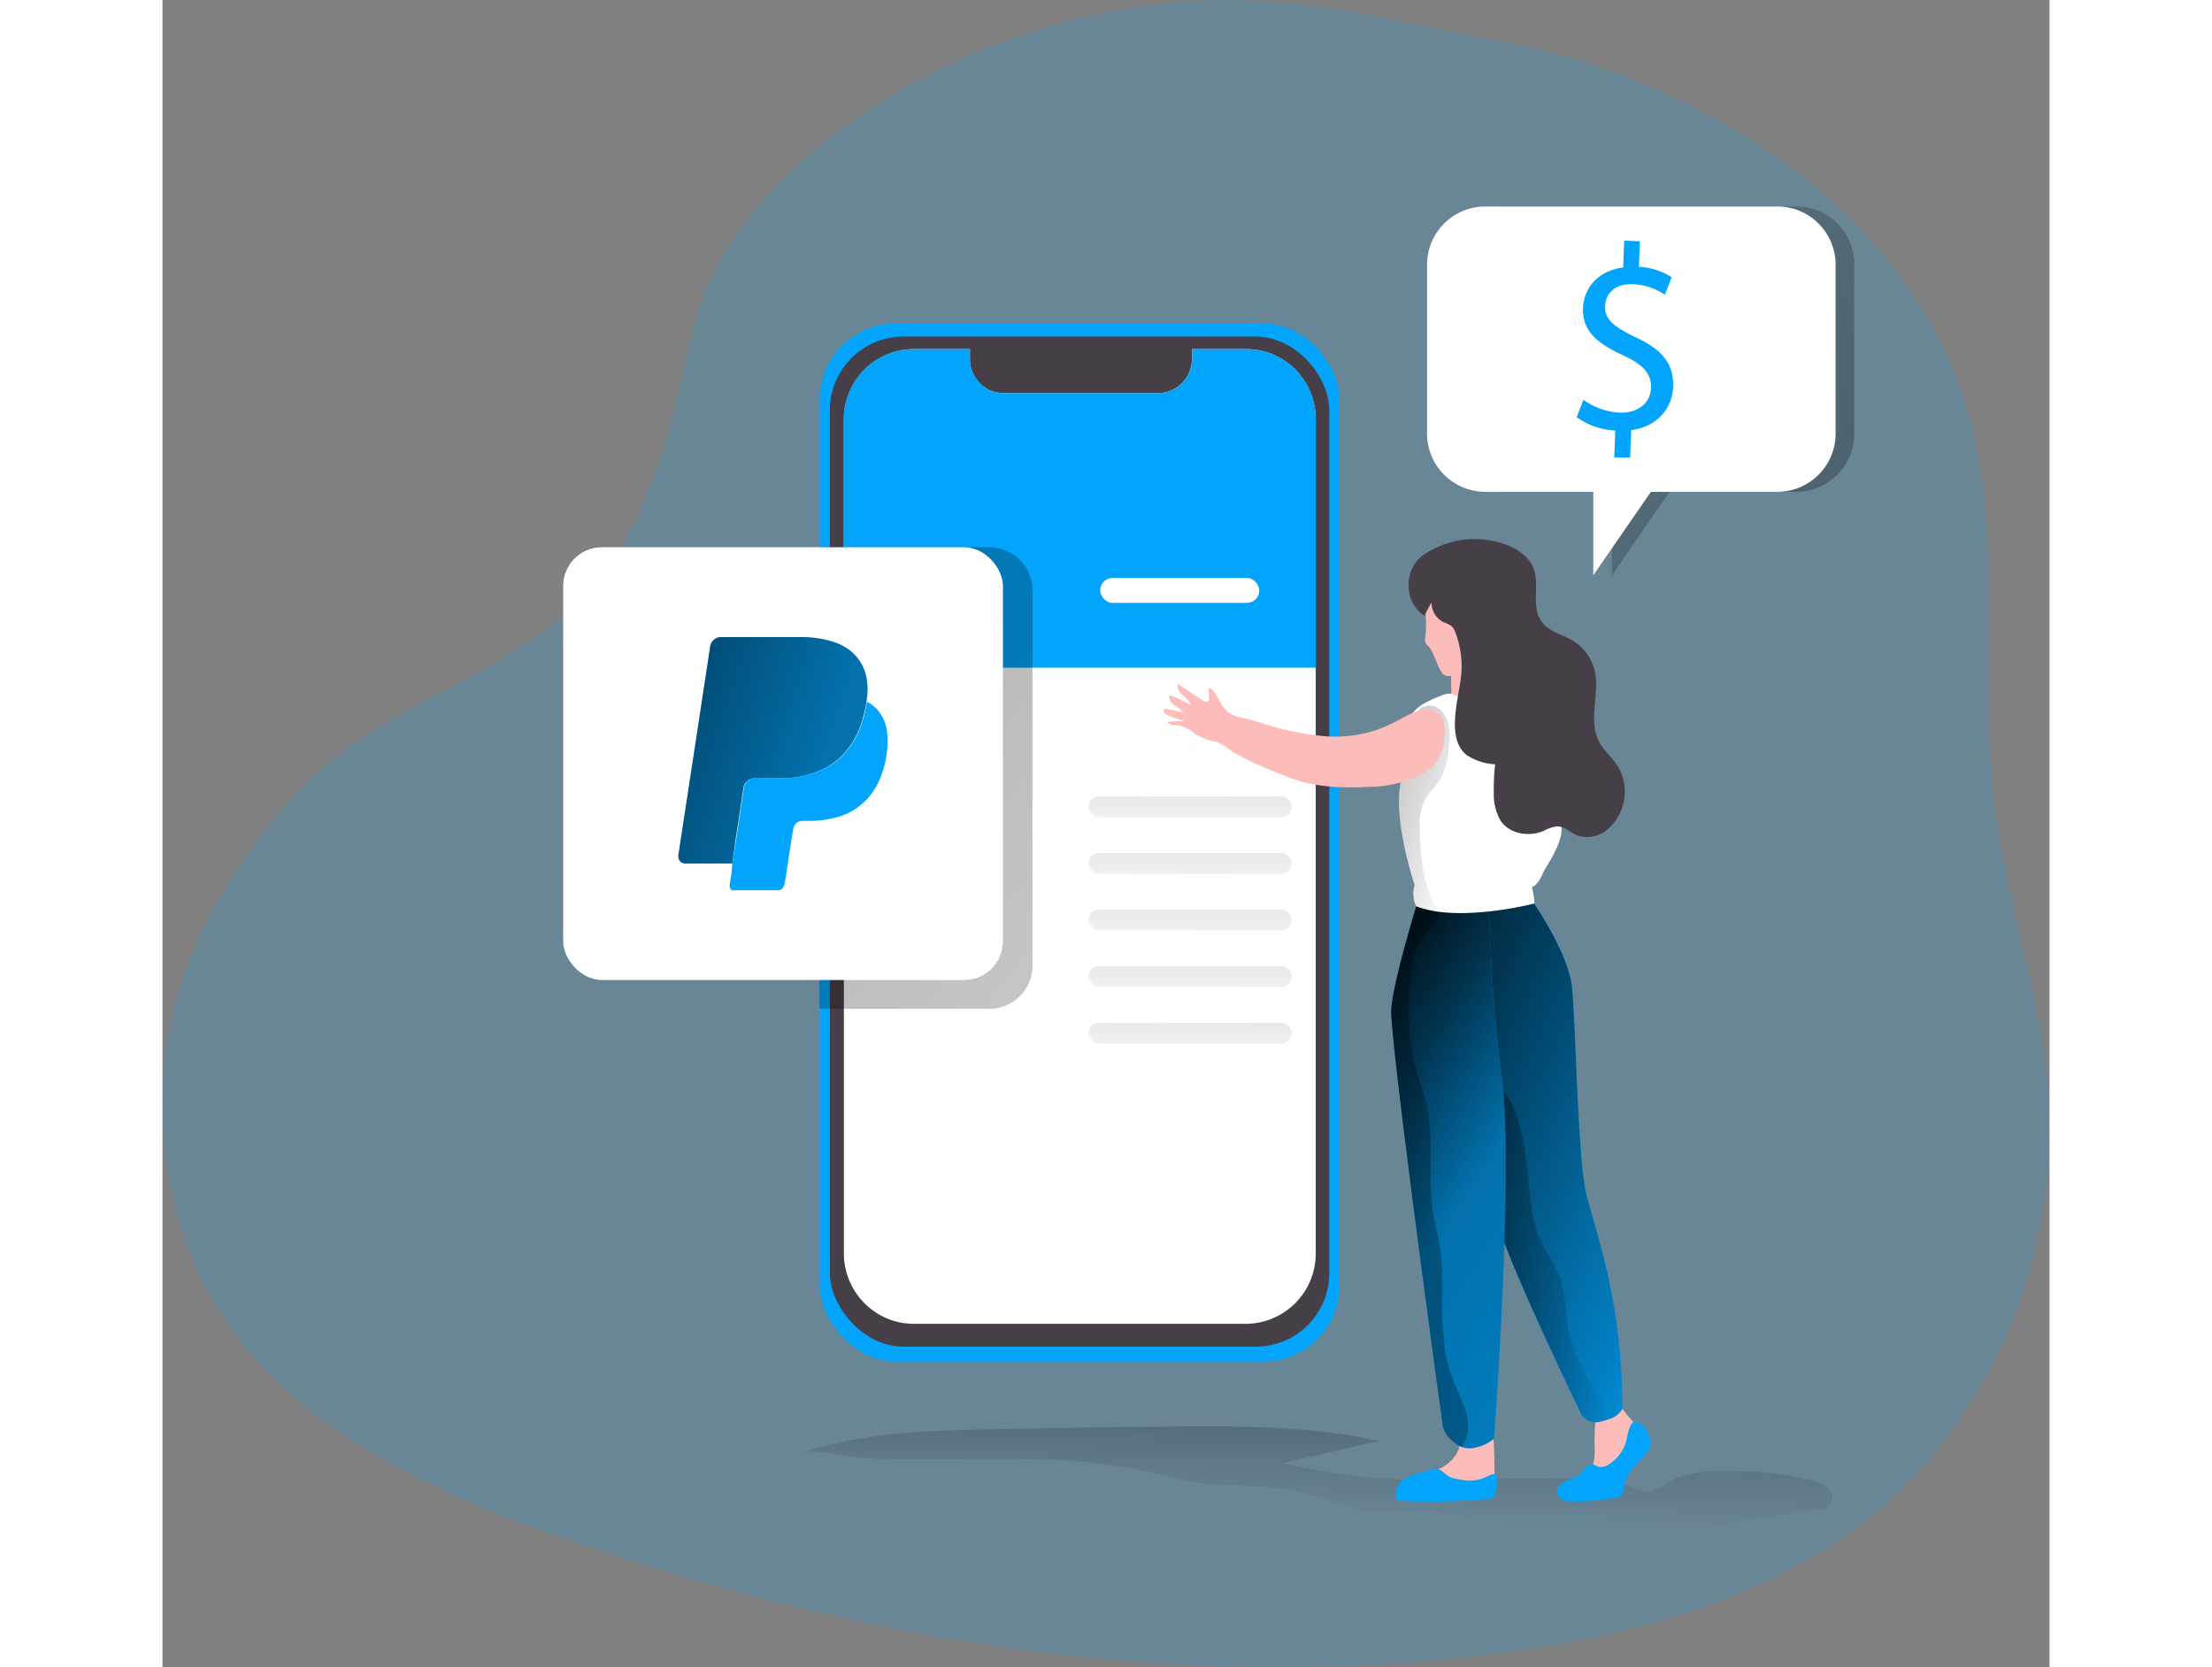 <svg id="Layer_1" data-name="Layer 1" xmlns="http://www.w3.org/2000/svg" xmlns:xlink="http://www.w3.org/1999/xlink" viewBox="0 0 360.24 318.28" width="406" height="306" class="illustration"><rect x="0" y="0" width="360.24" height="318.28" fill="#808080" stroke="none"/><defs><linearGradient id="linear-gradient" x1="413.51" y1="199.53" x2="214.87" y2="328.16" gradientTransform="matrix(1, 0, 0, -1, 0, 352)" gradientUnits="userSpaceOnUse"><stop offset="0.01"></stop><stop offset="0.08" stop-opacity="0.69"></stop><stop offset="0.21" stop-opacity="0.32"></stop><stop offset="1" stop-opacity="0"></stop></linearGradient><linearGradient id="linear-gradient-2" x1="246.7" y1="142.44" x2="243.18" y2="26.77" gradientTransform="matrix(1, 0, 0, -1, 0, 352)" gradientUnits="userSpaceOnUse"><stop offset="0.01"></stop><stop offset="0.84" stop-opacity="0"></stop></linearGradient><linearGradient id="linear-gradient-3" x1="44.16" y1="281.5" x2="395.5" y2="8.91" xlink:href="#linear-gradient"></linearGradient><linearGradient id="linear-gradient-4" x1="55.5" y1="219.12" x2="426.06" y2="93.42" gradientTransform="matrix(1, 0, 0, -1, 0, 352)" gradientUnits="userSpaceOnUse"><stop offset="0.01"></stop><stop offset="0.13" stop-opacity="0.69"></stop><stop offset="0.25" stop-opacity="0.32"></stop><stop offset="1" stop-opacity="0"></stop></linearGradient><linearGradient id="linear-gradient-5" x1="234.32" y1="137.88" x2="353.54" y2="86.64" xlink:href="#linear-gradient-2"></linearGradient><linearGradient id="linear-gradient-6" x1="273.29" y1="95.7" x2="300.01" y2="95.7" xlink:href="#linear-gradient-4"></linearGradient><linearGradient id="linear-gradient-7" x1="235.88" y1="136.2" x2="391.44" y2="34.59" xlink:href="#linear-gradient-4"></linearGradient><linearGradient id="linear-gradient-8" x1="239.56" y1="187.71" x2="274.92" y2="178.27" xlink:href="#linear-gradient-4"></linearGradient><linearGradient id="linear-gradient-9" x1="244.08" y1="109.42" x2="306.36" y2="114.16" xlink:href="#linear-gradient-4"></linearGradient><linearGradient id="linear-gradient-10" x1="222.72" y1="317.49" x2="218.94" y2="142.49" gradientTransform="matrix(1, 0, 0, -1, -23.59, 335.01)" xlink:href="#linear-gradient-2"></linearGradient><linearGradient id="linear-gradient-11" x1="222.72" y1="306.7" x2="218.94" y2="131.7" gradientTransform="matrix(1, 0, 0, -1, -23.59, 335.01)" xlink:href="#linear-gradient-2"></linearGradient><linearGradient id="linear-gradient-12" x1="222.72" y1="295.91" x2="218.94" y2="120.9" gradientTransform="matrix(1, 0, 0, -1, -23.59, 335.01)" xlink:href="#linear-gradient-2"></linearGradient><linearGradient id="linear-gradient-13" x1="222.72" y1="285.11" x2="218.94" y2="110.11" gradientTransform="matrix(1, 0, 0, -1, -23.59, 335.01)" xlink:href="#linear-gradient-2"></linearGradient><linearGradient id="linear-gradient-14" x1="222.72" y1="274.32" x2="218.94" y2="99.32" gradientTransform="matrix(1, 0, 0, -1, -23.59, 335.01)" xlink:href="#linear-gradient-2"></linearGradient></defs><title>11</title><path d="M222.92,17.07c-1,0-2.1.1-3.16.18a127.72,127.72,0,0,0-59.43,19.48,116.12,116.12,0,0,0-10.26,7.36c-9.62,7.72-18.25,17.15-22.82,28.6-2.38,6-3.6,12.31-5,18.57-3.84,16.58-10,33.7-23.31,44.3-16.59,13.22-36.76,17.76-51.18,34.37-14.26,16.43-24.2,35.4-24.17,57.6,0,55.27,47.73,74.47,92.41,88.33,52.84,16.46,109.05,24,164.16,16.51,23.35-3.18,47-9.31,66-23.16,28.52-20.72,42.23-58.74,36.31-93.13-3-17.45-8.28-33.22-9.71-51.15-1.86-23.38,2.07-47.35-4.78-70.19-11.4-37.89-51-62.66-88.21-69.69C260.77,21.47,242.5,16.31,222.92,17.07Z" transform="translate(-23.59 -16.99)" fill="#03a5fc" opacity="0.18" style="isolation: isolate;"></path><path d="M346.57,67.71V99.58a11.12,11.12,0,0,1-10.94,11.3H311.29l-11,15.93V110.88h-20.7a11.14,11.14,0,0,1-10.95-11.3V67.71a11.14,11.14,0,0,1,10.95-11.3h56a11.12,11.12,0,0,1,11,11.26Z" transform="translate(-23.59 -16.99)" fill="url(#linear-gradient)"></path><path d="M340.45,300.33a4.05,4.05,0,0,1,1.17.84,2.47,2.47,0,0,1,.39,3.05,3.42,3.42,0,0,1-2.34,1l-31,4.82c-5.42.84-10.88,1.68-16.35,1.41a40.45,40.45,0,0,1-7.67-1.13c-4.67-1.15-9.12-3.13-13.84-4s-9.42-.3-14.14-.6c-5.64-.35-11-2.66-16.49-4-7.65-1.8-15.68-.41-23.07-2.45a106.63,106.63,0,0,0-23.69-3.59c-8.12-.37-16.25-.13-24.37-.12-4.07,0-8.14,0-12.21-.23-2.92-.14-8.56-1.88-11.23-1,11.84-3.92,24.47-4.26,36.89-4.51q16.41-.31,32.81-.48c13.55-.13,27.22-.17,40.47,2.74l-18.37,4.25a124.26,124.26,0,0,0,28.89,3.17l12.31-.21c4.57-.07,9.14,0,13.71,0,1.93,0,4.06-.33,6-.19s4.05,1.17,6,1.88a6.81,6.81,0,0,0,3.5.63,9.85,9.85,0,0,0,3-1.51c3.84-2.29,8.51-2.38,12.94-2.26a61.68,61.68,0,0,1,15,1.85A9.32,9.32,0,0,1,340.45,300.33Z" transform="translate(-23.59 -16.99)" fill="url(#linear-gradient-2)"></path><rect x="125.44" y="61.77" width="99.27" height="198.14" rx="14.5" fill="#03a5fc"></rect><rect x="127.4" y="64.26" width="95.35" height="192.82" rx="14.02" fill="#473f47"></rect><path d="M243.75,97.11V256.24a13.39,13.39,0,0,1-13.31,13.47H167a13.14,13.14,0,0,1-6.62-1.78,13.5,13.5,0,0,1-6.71-11.69V97.11A13.41,13.41,0,0,1,167,83.64h10.73v2a6.5,6.5,0,0,0,4,5.93,6.63,6.63,0,0,0,2.45.47h29.48a6.49,6.49,0,0,0,6.45-6.5v-1.9h10.38a13.21,13.21,0,0,1,9.2,3.74A13.49,13.49,0,0,1,243.75,97.11Z" transform="translate(-23.59 -16.99)" fill="#fff"></path><path d="M243.75,97.11v47.34H153.63V97.11A13.41,13.41,0,0,1,167,83.64h10.75v2a6.5,6.5,0,0,0,4,5.93,6.63,6.63,0,0,0,2.45.47h29.48a6.49,6.49,0,0,0,6.45-6.5v-1.9h10.38a13.21,13.21,0,0,1,9.2,3.74A13.49,13.49,0,0,1,243.75,97.11Z" transform="translate(-23.59 -16.99)" fill="#03a5fc"></path><path d="M149,209.58h32.56a8.26,8.26,0,0,0,8.12-8.39V129.84a8.25,8.25,0,0,0-8.12-8.38H149Z" transform="translate(-23.59 -16.99)" fill="url(#linear-gradient-3)"></path><rect x="76.49" y="104.47" width="83.95" height="82.62" rx="7.39" fill="#fff"></rect><g id="vXPR49"><path d="M132.38,181.83h-9a1.29,1.29,0,0,1-1.31-1.27,1.63,1.63,0,0,1,0-.31l1.8-11.78q.85-5.57,1.7-11.12.66-4.38,1.33-8.76c.41-2.67.81-5.34,1.22-8a2.16,2.16,0,0,1,1.58-1.92,2.76,2.76,0,0,1,.57-.06h15.16a20.66,20.66,0,0,1,6,.84,11,11,0,0,1,2.21.93,8.65,8.65,0,0,1,4.41,6.37,12,12,0,0,1,0,3.59,2.45,2.45,0,0,0-.05.66.32.32,0,0,0-.07.19,25.43,25.43,0,0,1-.82,3.53,15.71,15.71,0,0,1-4.31,7,13.75,13.75,0,0,1-3.67,2.35,16.94,16.94,0,0,1-3.87,1.17,18.49,18.49,0,0,1-3.14.33h-5.47a2.11,2.11,0,0,0-2.15,1.82c-.16.9-.29,1.81-.42,2.72-.18,1.16-.34,2.33-.52,3.5s-.41,2.63-.62,4Z" transform="translate(-23.59 -16.99)" fill="#03a5fc"></path><path d="M132.38,181.83h-9a1.29,1.29,0,0,1-1.31-1.27,1.63,1.63,0,0,1,0-.31l1.8-11.78q.85-5.57,1.7-11.12.66-4.38,1.33-8.76c.41-2.67.81-5.34,1.22-8a2.16,2.16,0,0,1,1.58-1.92,2.76,2.76,0,0,1,.57-.06h15.16a20.66,20.66,0,0,1,6,.84,11,11,0,0,1,2.21.93,8.65,8.65,0,0,1,4.41,6.37,12,12,0,0,1,0,3.59,2.45,2.45,0,0,0-.05.66.32.32,0,0,0-.07.19,25.43,25.43,0,0,1-.82,3.53,15.71,15.71,0,0,1-4.31,7,13.75,13.75,0,0,1-3.67,2.35,16.94,16.94,0,0,1-3.87,1.17,18.49,18.49,0,0,1-3.14.33h-5.47a2.11,2.11,0,0,0-2.15,1.82c-.16.9-.29,1.81-.42,2.72-.18,1.16-.34,2.33-.52,3.5s-.41,2.63-.62,4Z" transform="translate(-23.59 -16.99)" fill="url(#linear-gradient-4)"></path><path d="M132.38,181.83l.66-4.24c.21-1.32.42-2.63.62-4,.18-1.17.34-2.34.52-3.5.13-.91.26-1.82.42-2.72a2.11,2.11,0,0,1,2.15-1.82h5.47a18.49,18.49,0,0,0,3.14-.33,16.94,16.94,0,0,0,3.87-1.17,13.75,13.75,0,0,0,3.67-2.35,15.71,15.71,0,0,0,4.31-7,25.43,25.43,0,0,0,.82-3.53.32.32,0,0,1,.07-.19,6.32,6.32,0,0,1,2.43,2.1,7.77,7.77,0,0,1,1.39,3.79,17.89,17.89,0,0,1-1,7.81,13.4,13.4,0,0,1-3.1,5.15,12.33,12.33,0,0,1-5.88,3.28,20.83,20.83,0,0,1-5.15.59h-1a1.78,1.78,0,0,0-1.78,1.52c-.21,1.16-.39,2.34-.57,3.51-.29,1.87-.57,3.75-.85,5.62l-.21,1.23a2.22,2.22,0,0,1-.33.85,1.08,1.08,0,0,1-.95.51h-8.4c-.21,0-.44.08-.6-.15a1.19,1.19,0,0,1-.24-.86c.11-.73.23-1.46.34-2.19S132.28,182.46,132.38,181.83Z" transform="translate(-23.59 -16.99)" fill="#03a5fc"></path></g><path d="M303.34,287.31s3.06,2.88,2.46,4.93-3.35,3.41-3.73,5.91-1.86,3.86-3.2,3.86h-6.4s-1-1.76,1.4-2.29,3.28-3.47,3.13-6.2a50,50,0,0,1,.23-6.36l5.07-1.22Z" transform="translate(-23.59 -16.99)" fill="#fcbdba"></path><path d="M277.46,288.53s1.1,12.2-.24,12.89H260s0-2.05,2.76-2.5,7.61-2.12,8.43-5.84S277.46,288.53,277.46,288.53Z" transform="translate(-23.59 -16.99)" fill="#fcbdba"></path><path d="M289.7,201c-3.53-8.19-5.69-10.53-5.28-13.08.31-1.89-.94-35.24-.94-35.24-.42-.14-1.26-.26-1.72-.36a4.39,4.39,0,0,1-3.15-2.83,23.46,23.46,0,0,1-1.07-7.53l-.45.09-7.61,1.56s.17,2.47.17,4.8v.06a4.48,4.48,0,0,1-3.16,4.37l-1.8.53a74.33,74.33,0,0,0-3.33,16.71c-.53,8.46,5.09,12.14,0,29.06C256.09,216.4,291.66,205.51,289.7,201Z" transform="translate(-23.59 -16.99)" fill="#fcbdba"></path><path d="M284.42,187.91s7.55,10.47,8.26,17.54,1.1,31.92,2.6,38.82,7,20.17,7,41.67a4.18,4.18,0,0,1-2.34,1.89,18,18,0,0,1-2.06.59,3.21,3.21,0,0,1-3.63-1.77c-3.72-7.75-15.6-32.74-16.21-37.92-.43-3.67-4.18-28-12.36-42.22-2-3.42,1.21-17,1.21-17Z" transform="translate(-23.59 -16.99)" fill="#03a5fc"></path><path d="M302.29,286a4.15,4.15,0,0,1-2.28,1.86H300a18.75,18.75,0,0,1-2.07.59,3.2,3.2,0,0,1-3.62-1.77c-3.73-7.75-15.6-32.74-16.21-37.93A175.34,175.34,0,0,0,273.3,226c-1.9-6.79-4.4-13.86-7.6-19.41-2-3.43,1.21-17,1.21-17L284.42,188s7.55,10.46,8.26,17.54,1.1,31.93,2.6,38.82S302.29,264.43,302.29,286Z" transform="translate(-23.59 -16.99)" fill="url(#linear-gradient-5)"></path><path d="M300,287.81H300a18.75,18.75,0,0,1-2.07.59,3.2,3.2,0,0,1-3.62-1.77c-3.73-7.75-15.6-32.74-16.21-37.93a175.34,175.34,0,0,0-4.76-22.79,3.71,3.71,0,0,1,5.08-1.27l.06,0c3.45,1.88,4.65,8.7,5.25,12.21.93,5.6.57,11.54,2.85,16.72,1.22,2.78,3.17,5.23,4.08,8.14A45.24,45.24,0,0,1,291.7,269a28.24,28.24,0,0,0,5.72,13.54C298.67,284.11,300.17,285.82,300,287.81Z" transform="translate(-23.59 -16.99)" fill="url(#linear-gradient-6)"></path><path d="M269.48,143.6s.17,2.47.17,4.8c4.27-.12,6.52-4.13,7.44-6.36Z" transform="translate(-23.59 -16.99)" fill="#fcbdba"></path><path d="M268.13,145.72a.87.87,0,0,0,.21.17,1.31,1.31,0,0,0,.7.16,8.23,8.23,0,0,0,2.82-.56,13.4,13.4,0,0,0,3.89-1.81,6.2,6.2,0,0,0,2.34-3.68,22.31,22.31,0,0,0,.14-4c0-1.85.25-4.15-.82-5.77-1-1.47-2.79-1.83-4.39-1.92-2.24-.14-5.06-.11-6.82,1.57a4.6,4.6,0,0,0-1.12,1.79,11.46,11.46,0,0,0-.26,4,32.21,32.21,0,0,1-.18,3.26,2,2,0,0,0,0,.6,1.82,1.82,0,0,0,.55.76c1.32,1.44,1.55,3.63,2.72,5.2A1.2,1.2,0,0,0,268.13,145.72Z" transform="translate(-23.59 -16.99)" fill="#fcbdba"></path><path d="M268.43,128.13s2.76,7.6,7,8.73,6.08-.05,6.08-.05a12.43,12.43,0,0,1-3.93-7.32S270.51,124.51,268.43,128.13Z" transform="translate(-23.59 -16.99)" fill="#473f47"></path><path d="M270.25,141.79a2.52,2.52,0,0,1-2.09.87,1.86,1.86,0,0,1-1.55-1.06A6.54,6.54,0,0,1,270.25,141.79Z" transform="translate(-23.59 -16.99)" fill="#fcbdba"></path><path d="M265,187.06l-2.17-.67s-.06-.16-.16-.46A7.86,7.86,0,0,0,265,187.06Z" transform="translate(-23.59 -16.99)" fill="#fcbdba"></path><path d="M263.43,188.39s-4.95,15.91-5.27,21.33,9.47,77,9.86,79.47,3.21,3.85,3.21,3.85a4.18,4.18,0,0,0,3.16.25,7.74,7.74,0,0,0,3.39-1.65s3.85-51,1.47-69.26a297.45,297.45,0,0,1-2.42-34Z" transform="translate(-23.59 -16.99)" fill="#03a5fc"></path><path d="M277.78,291.65a7.87,7.87,0,0,1-3.4,1.64,4.36,4.36,0,0,1-2.81-.09,1.58,1.58,0,0,1-.35-.16s-2.83-1.5-3.2-3.85-10.17-74.05-9.85-79.47,5.26-21.33,5.26-21.33h13.41a295.18,295.18,0,0,0,2.41,34C281.63,240.62,277.78,291.65,277.78,291.65Z" transform="translate(-23.59 -16.99)" fill="url(#linear-gradient-7)"></path><path d="M290.67,175.62c-.16,3-3.07,6.93-3.48,7.92-1,2.46-2.2,2.85-2.2,2.85a10.39,10.39,0,0,1,.5,3.08s-10.65,2.78-18.88,1.49a18.66,18.66,0,0,1-3.67-.94,5.52,5.52,0,0,1-.3-4.09c-.78-2.39-4.19-13.49-2.56-20.05.39-1.59.85-3.16,1.37-4.73.46-1.37.69-2.74,1.14-4.11a3.28,3.28,0,0,0,.28-2,1.09,1.09,0,0,0-.92-.75.64.64,0,0,0-.57.26c1.05-2.59,3.87-3.81,6.43-4.8a4.1,4.1,0,0,1,1.46-.34,4.22,4.22,0,0,1,1.92.76c.57.33,1.15.63,1.75.92a19.16,19.16,0,0,0,5.23,1.58,14.69,14.69,0,0,0,2.81.17c.59,0,1.82-.42,2.34-.17,1.1.54,2.13,4,2.66,5.09q2.36,4.81,4.69,9.62A68.65,68.65,0,0,1,290.67,175.62Z" transform="translate(-23.59 -16.99)" fill="#fff"></path><path d="M269.08,160.29a14.33,14.33,0,0,1-1.38,5.17,8.4,8.4,0,0,1-.78,1.16c-.63.82-1.38,1.56-1.95,2.43-1.67,2.56-1.48,5.92-1.23,9,.27,3.42.59,6.91,1.92,10a8.9,8.9,0,0,1,.95,2.87,18.66,18.66,0,0,1-3.67-.94,5.52,5.52,0,0,1-.3-4.09c-.78-2.39-4.19-13.49-2.56-20.05.39-1.59.85-3.16,1.37-4.73.46-1.37.69-2.74,1.14-4.11a3.28,3.28,0,0,0,.28-2,1.09,1.09,0,0,0-.92-.75,6.75,6.75,0,0,1,1-1.32,3.49,3.49,0,0,1,3-1.21,3.34,3.34,0,0,1,1.88,1C269.55,154.72,269.42,157.7,269.08,160.29Z" transform="translate(-23.59 -16.99)" fill="url(#linear-gradient-8)"></path><path d="M270,142s-.17.76-2,.64c0,0-1.55-.09-1.5-.93A4.82,4.82,0,0,1,270,142Z" transform="translate(-23.59 -16.99)" fill="#fcbdba"></path><path d="M246,157.58a52.34,52.34,0,0,1-11.17-2.12c-1.71-.49-3.42-1.13-5.14-1.44a5.42,5.42,0,0,1-3.81-2.36c-.8-1.22-1.25-2.89-2.6-3.38l.11,1.86a.9.9,0,0,1-.11.62c-.27.35-.81.14-1.17-.1l-4.73-3.12a2.51,2.51,0,0,0,1,2.18,4.49,4.49,0,0,1,1.57,1.91,22.72,22.72,0,0,0-4.18-1.95,2.14,2.14,0,0,0,1,1.93,6.48,6.48,0,0,1,1.72,1.45,20.42,20.42,0,0,0-3.72-.74c-.29.64.51,1.19,1.16,1.41l2.78.94a28.69,28.69,0,0,0-3.34.13c.61.82,1.84.57,2.82.8a9.4,9.4,0,0,1,2.73,1.65,13.23,13.23,0,0,0,4,1.4,10,10,0,0,1,2.62,1.64,55.92,55.92,0,0,0,8.33,4c1.41.59,2.83,1.18,4.29,1.64,4.58,1.44,9.46,1.52,14.25,1.26a22.44,22.44,0,0,0,10.46-2.86c2.81-1.58,3.88-5.88,3.41-9a3.73,3.73,0,0,0-.74-1.92,2.89,2.89,0,0,0-1.62-.86c-2.28-.47-4.48.91-6.54,2A24.57,24.57,0,0,1,246,157.58Z" transform="translate(-23.59 -16.99)" fill="#fcbdba"></path><path d="M275.25,147.19h-.1" transform="translate(-23.59 -16.99)" fill="none"></path><path d="M264.49,134.51l1.36-2.53a4.2,4.2,0,0,0,2.41,3.85,5.47,5.47,0,0,1,1.4.67,3.14,3.14,0,0,1,.76,1.26,18.15,18.15,0,0,1,1.15,7.48c-.25,4.41-3.27,12.69,1.08,15.95A10.84,10.84,0,0,0,278,162.9a38.84,38.84,0,0,0-.25,5.39A10,10,0,0,0,279,173.6c1.73,2.63,5.46,3.21,8.29,2a6.75,6.75,0,0,1,2.55-.85c1.39,0,2.49,1.16,3.77,1.7a5.92,5.92,0,0,0,5.7-1,9.52,9.52,0,0,0,2.09-12.23c-1-1.52-2.4-2.71-3.34-4.26-2.62-4.33.23-9.8-1.22-14.52a9.11,9.11,0,0,0-3.87-5.06c-2.11-1.31-4.86-1.81-6.24-3.91-1.84-2.79-.22-6.73-1.37-9.88-.86-2.34-3.11-3.83-5.39-4.67a17.38,17.38,0,0,0-15.64,2C260.62,125.45,260.37,131.88,264.49,134.51Z" transform="translate(-23.59 -16.99)" fill="#473f47"></path><rect x="179.02" y="110.34" width="30.35" height="4.75" rx="2.34" fill="#fff"></rect><path d="M272.86,289.89a6.06,6.06,0,0,1-1.29,3.31,1.58,1.58,0,0,1-.35-.16s-2.83-1.5-3.2-3.85-10.17-74.05-9.85-79.47,5.26-21.33,5.26-21.33l-.49,1.63c.4.16,2,.61,2.87.8,4.09.88-1.54,3.59-2.7,6.69a33.76,33.76,0,0,0-1.54,11.29,43.9,43.9,0,0,0,.71,9.78c.7,3.28,2,6.4,2.72,9.68,1.42,6.78,0,13.92,1.23,20.75.32,1.8.81,3.55,1.13,5.35a61.48,61.48,0,0,1,.55,10.85c0,5.11.16,10.34,2,15.08C271.11,283.45,273.07,286.5,272.86,289.89Z" transform="translate(-23.59 -16.99)" fill="url(#linear-gradient-9)"></path><path d="M273.12,299.65a13.13,13.13,0,0,1-2.79-.4,5,5,0,0,1-1.07-.35c-.81-.43-1.41-1.33-2.32-1.45a2.81,2.81,0,0,0-1.15.15l-1.9.5a12.36,12.36,0,0,0-2.64.93,4.22,4.22,0,0,0-2,2c-.15.34-.39,1.94-.14,2.2a1,1,0,0,0,.7.24,118.34,118.34,0,0,0,16.84-.31,1.83,1.83,0,0,0,.89-.22c.43-.27.74-2,.82-2.47.21-1.29-.07-2.6-1.5-1.81A7.55,7.55,0,0,1,273.12,299.65Z" transform="translate(-23.59 -16.99)" fill="#03a5fc"></path><path d="M303,292.18a7.77,7.77,0,0,1-3.09,4.24,2.63,2.63,0,0,1-2.41.51,6.59,6.59,0,0,0-.71-.34,1.7,1.7,0,0,0-1.56.58c-.41.42-.72.93-1.16,1.31a10.47,10.47,0,0,1-2.66,1.26c-.89.42-1.76,1.29-1.59,2.28.21,1.28,1.82,1.62,3.08,1.62a47.68,47.68,0,0,0,8-.71,2.13,2.13,0,0,0,1.15-.47,2.72,2.72,0,0,0,.52-1.4,8.15,8.15,0,0,1,1.58-3.64c1.3-1.64,3.44-2.92,3.49-5,0-1.35-1.31-3.57-2.64-4S303.3,291,303,292.18Z" transform="translate(-23.59 -16.99)" fill="#03a5fc"></path><rect x="176.8" y="152.06" width="38.76" height="3.97" rx="1.95" fill="url(#linear-gradient-10)"></rect><rect x="176.8" y="162.86" width="38.76" height="3.97" rx="1.95" fill="url(#linear-gradient-11)"></rect><rect x="176.8" y="173.65" width="38.76" height="3.97" rx="1.95" fill="url(#linear-gradient-12)"></rect><rect x="176.8" y="184.44" width="38.76" height="3.97" rx="1.95" fill="url(#linear-gradient-13)"></rect><rect x="176.8" y="195.23" width="38.76" height="3.97" rx="1.95" fill="url(#linear-gradient-14)"></rect><path d="M343,67.71V99.58a11.12,11.12,0,0,1-10.94,11.3H307.74l-11,15.93V110.88H276a11.13,11.13,0,0,1-11-11.26V67.71a11.13,11.13,0,0,1,11-11.3h56a11.12,11.12,0,0,1,11,11.24Z" transform="translate(-23.59 -16.99)" fill="#fff"></path><path d="M300.74,104.3l.2-5.11a13.87,13.87,0,0,1-7.37-2.56l1.29-3.32a12.85,12.85,0,0,0,6.9,2.45c3.48.13,5.88-1.82,6-4.69s-1.73-4.55-5.27-6.23c-4.9-2.21-7.88-4.65-7.71-9,.16-4.17,3.15-7.22,7.67-7.79l.19-5.12,3,.12-.19,4.87a13,13,0,0,1,6.26,2l-1.32,3.33a11.53,11.53,0,0,0-6.08-2c-3.75-.15-5.25,2.11-5.32,4.11-.1,2.61,1.65,4,5.79,6,5,2.31,7.37,5,7.2,9.51-.15,4-3,7.59-8,8.24l-.21,5.23Z" transform="translate(-23.59 -16.99)" fill="#03a5fc"></path></svg>
